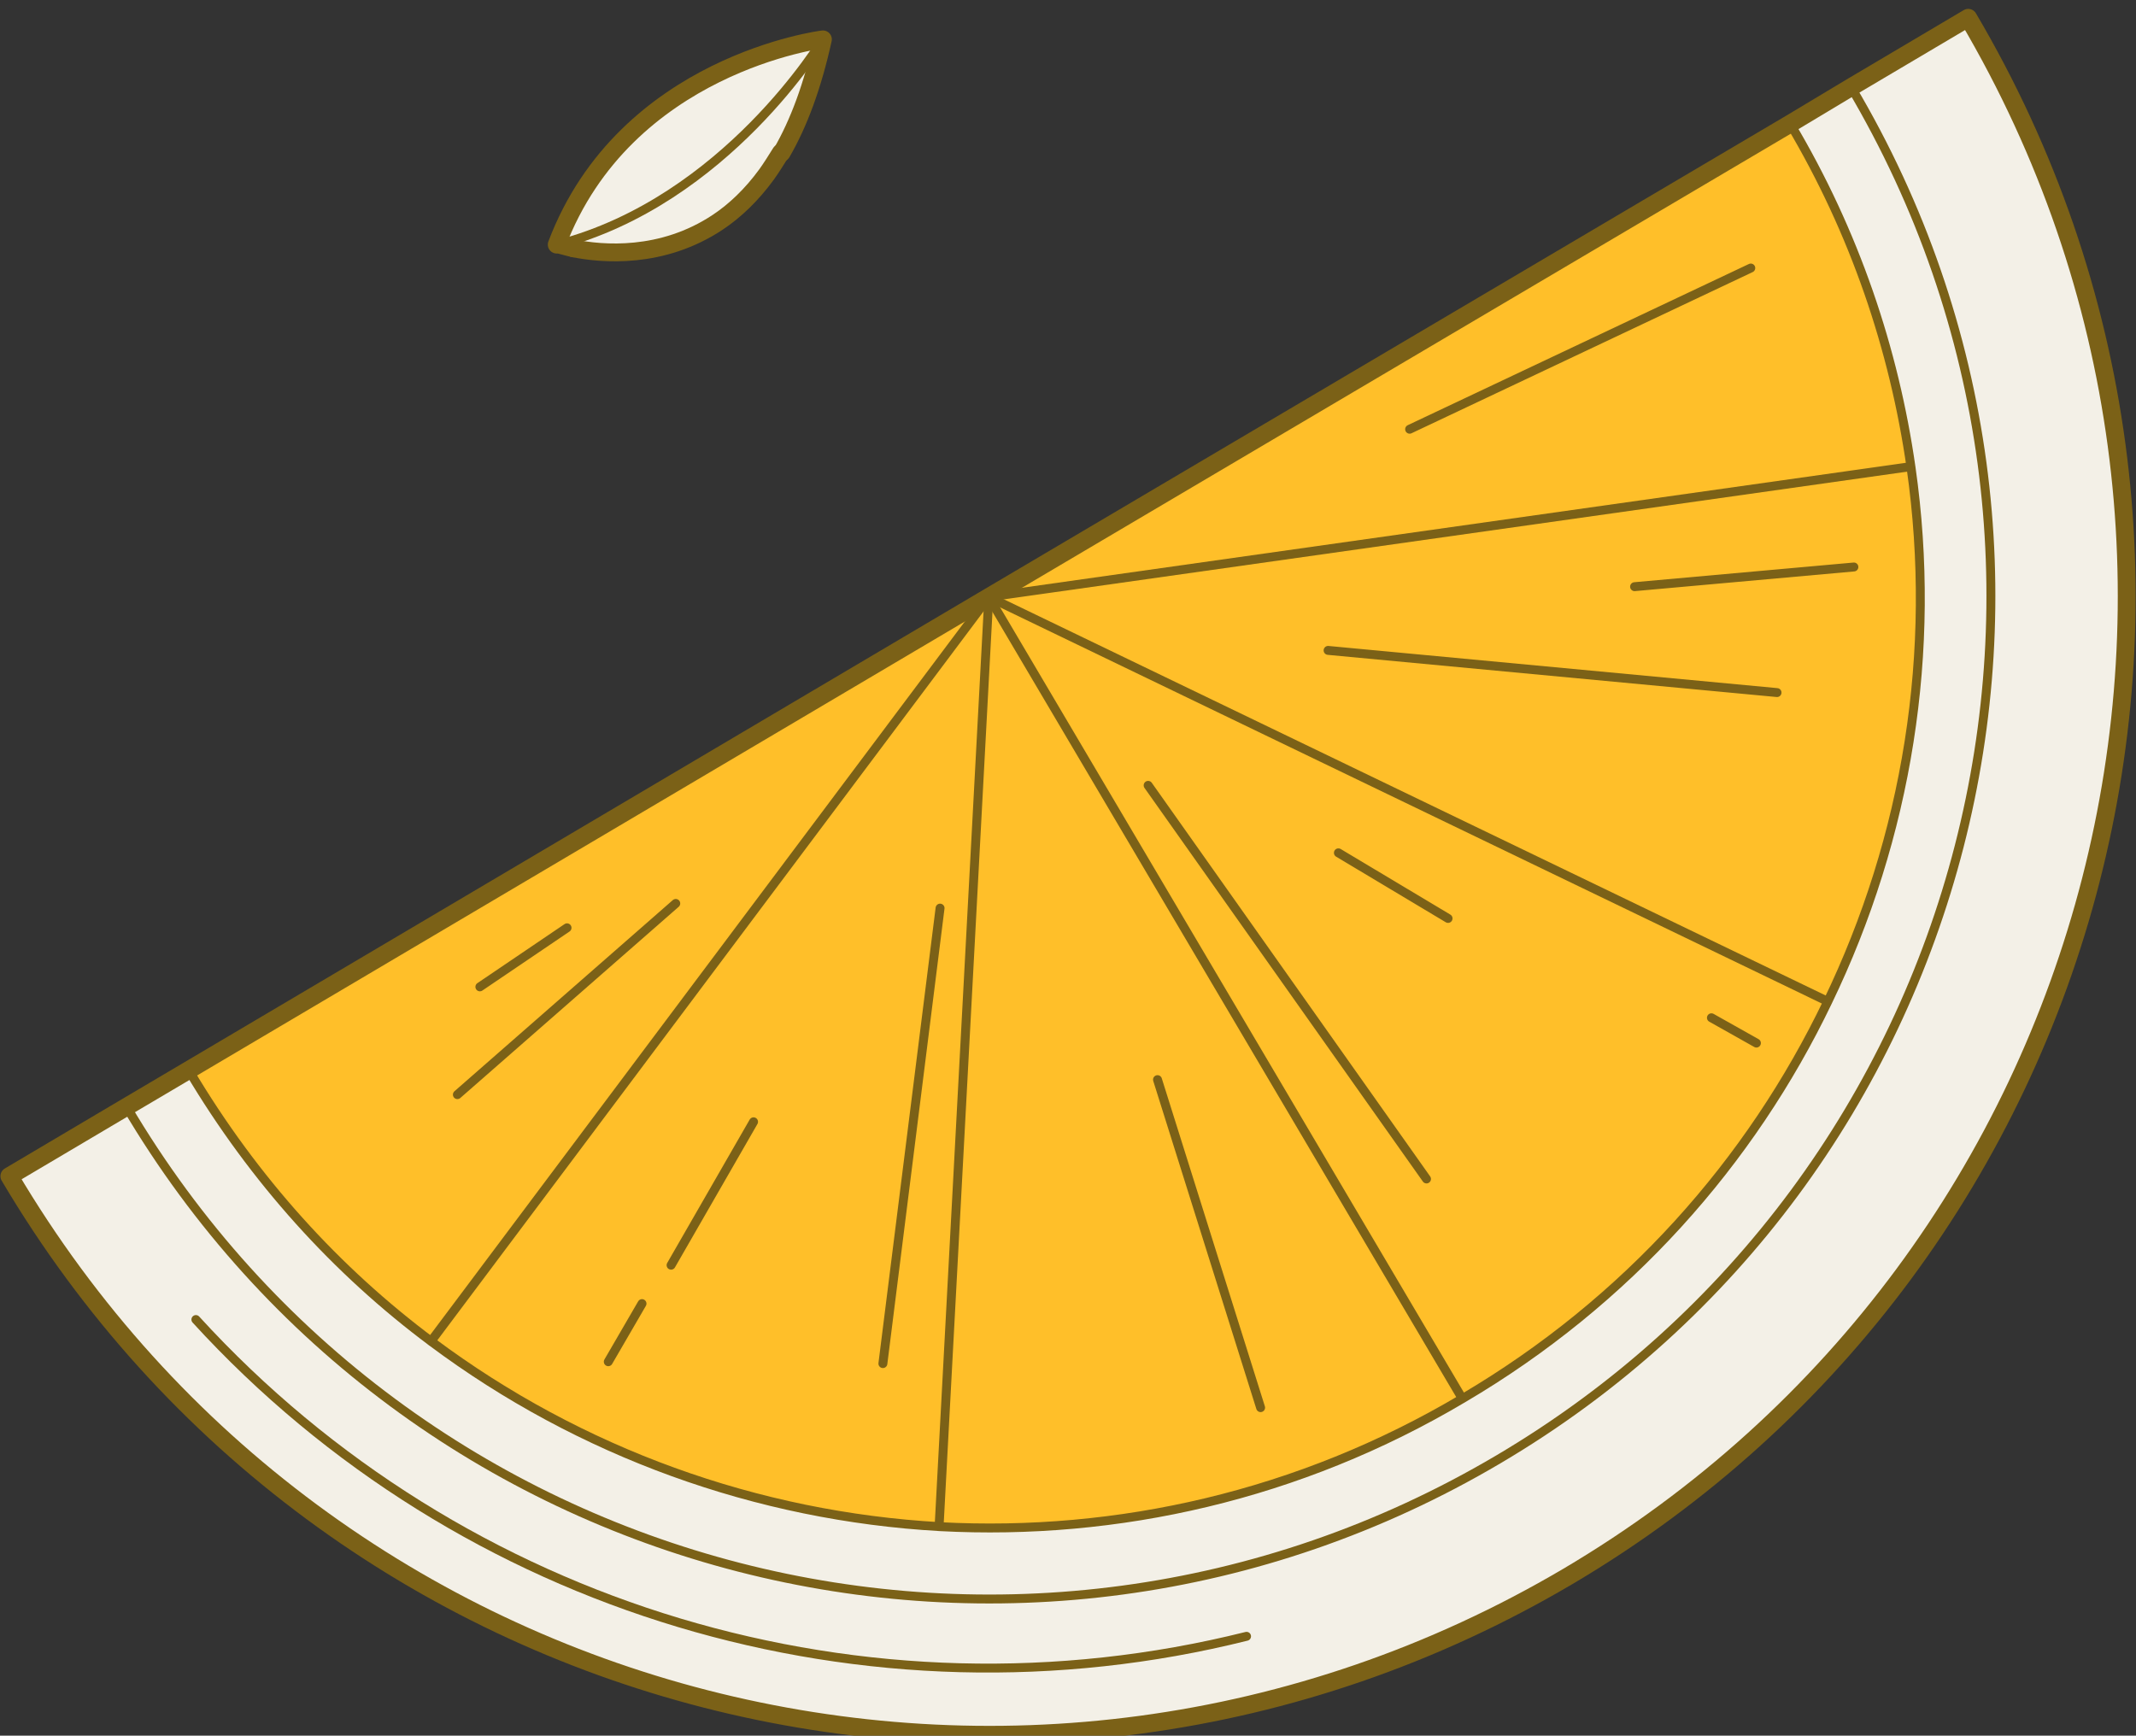 <?xml version="1.0" encoding="utf-8"?>
<!-- Generator: Adobe Illustrator 27.9.0, SVG Export Plug-In . SVG Version: 6.00 Build 0)  -->
<svg version="1.1" xmlns="http://www.w3.org/2000/svg" xmlns:xlink="http://www.w3.org/1999/xlink" x="0px" y="0px"
	 viewBox="0 0 227.9 185.2" style="enable-background:new 0 0 227.9 185.2;" xml:space="preserve">
<rect x="0" y="0" width="227.9" height="185.2" fill="#333333" stroke="none"/>
<style type="text/css">
	.st0{fill:#F3F0E7;}
	.st1{clip-path:url(#SVGID_00000099630772532738009710000008649421491116458401_);}
	.st2{fill:none;stroke:#7B6117;stroke-width:3.775;stroke-linecap:round;stroke-linejoin:round;stroke-miterlimit:10;}
	.st3{fill:#599942;}
	.st4{fill:#FF494B;}
	.st5{fill:none;stroke:#7B6117;stroke-width:0.952;stroke-linecap:round;stroke-linejoin:round;stroke-miterlimit:10;}
	.st6{fill:none;stroke:#7B6117;stroke-width:1.903;stroke-linecap:round;stroke-linejoin:round;stroke-miterlimit:10;}
	.st7{fill:#FF7D1D;}
	.st8{fill:#FFBF29;}
	.st9{fill:none;stroke:#7B6117;stroke-width:0.952;stroke-miterlimit:10;}
	.st10{fill:none;stroke:#7B6117;stroke-width:1.903;stroke-miterlimit:10;}
</style>
<g id="BACKGROUND">
</g>
<g id="OBJECTS">
	<g>
		<g>
			<path class="st0" d="M197.5,9.3L210,1.9c34.1,57.8,15,132.2-42.7,166.3c-57.8,34.1-132.2,15-166.3-42.7l12.5-7.4
				c30.1,50.8,95.6,67.7,146.4,37.6C210.7,125.7,227.6,60.1,197.5,9.3z"/>
			<path class="st0" d="M191,13.2l6.6-3.9c30.1,50.8,13.2,116.4-37.6,146.4C109,185.8,43.5,168.9,13.5,118.1l6.6-3.9
				c6.9,11.6,15.7,21.3,25.9,28.9c15.8,11.8,34.7,18.6,54.2,19.7c18.9,1,38.3-3.3,55.8-13.7c17.5-10.4,30.7-25.3,38.9-42.3
				c8.5-17.6,11.7-37.5,8.9-57C202,37.3,197.8,24.8,191,13.2z"/>
			<path class="st8" d="M105.5,63.7L191,13.2c6.9,11.6,11.1,24.1,12.9,36.7l0,0L105.5,63.7z"/>
			<path class="st8" d="M203.8,49.8L203.8,49.8c2.8,19.5-0.4,39.4-8.9,57l-89.4-43.1L203.8,49.8z"/>
			<path class="st8" d="M105.5,63.7l89.4,43.1c-8.2,17.1-21.4,32-38.9,42.3L105.5,63.7z"/>
			<path class="st8" d="M105.5,63.7l50.5,85.5c-17.5,10.4-36.9,14.7-55.8,13.7L105.5,63.7z"/>
			<path class="st8" d="M105.5,63.7l-5.3,99.1c-19.5-1.1-38.4-7.9-54.2-19.7L105.5,63.7z"/>
			<path class="st8" d="M105.5,63.7L46,143.1c-10.2-7.6-19-17.3-25.9-28.9L105.5,63.7z"/>
		</g>
		<g>
			<path class="st5" d="M191,13.2c6.9,11.6,11.1,24.1,12.9,36.7c2.8,19.6-0.4,39.4-8.9,57c-8.2,17.1-21.4,32-38.9,42.3
				c-17.5,10.4-36.9,14.7-55.8,13.7c-19.5-1.1-38.4-7.9-54.2-19.7c-10.2-7.6-19-17.3-25.9-28.9"/>
			<path class="st5" d="M133,174.6c-40.4,10.1-83.7-2.7-112.1-33.8"/>
			<path class="st5" d="M197.5,9.3c30.1,50.8,13.2,116.4-37.6,146.4C109,185.8,43.5,168.9,13.5,118.1"/>
			<path class="st6" d="M197.5,9.3L210,1.9c34.1,57.8,15,132.2-42.7,166.3c-57.8,34.1-132.2,15-166.3-42.7l12.5-7.4l6.6-3.9
				l85.4-50.5L191,13.2L197.5,9.3z"/>
			<polyline class="st5" points="46,143.1 105.5,63.7 156,149.2 			"/>
			<line class="st5" x1="100.2" y1="162.8" x2="105.5" y2="63.7"/>
			<line class="st5" x1="203.8" y1="49.8" x2="105.5" y2="63.7"/>
			<line class="st5" x1="194.9" y1="106.8" x2="105.5" y2="63.7"/>
			<line class="st5" x1="94.2" y1="145.5" x2="100.3" y2="96.9"/>
			<line class="st5" x1="71.6" y1="135" x2="80.4" y2="119.7"/>
			<line class="st5" x1="68.5" y1="139.1" x2="64.9" y2="145.3"/>
			<line class="st5" x1="48.8" y1="116.8" x2="72.1" y2="96.4"/>
			<line class="st5" x1="51.2" y1="105.3" x2="60.5" y2="99"/>
			<line class="st5" x1="122.5" y1="83.8" x2="152.2" y2="125.8"/>
			<line class="st5" x1="142.8" y1="91" x2="154.5" y2="98"/>
			<line class="st5" x1="141.7" y1="69.4" x2="189.6" y2="73.9"/>
			<line class="st5" x1="174.4" y1="62.6" x2="197.8" y2="60.5"/>
			<line class="st5" x1="150.4" y1="45.8" x2="186.8" y2="28.6"/>
			<line class="st5" x1="123.5" y1="115.2" x2="134.5" y2="150.2"/>
			<line class="st5" x1="182.6" y1="108.6" x2="187.4" y2="111.3"/>
		</g>
	</g>
	<g>
		<g>
			<path class="st0" d="M87.8,4.2c0,0-10.3,17.2-28.3,21.9c-0.1,0-0.1,0-0.1,0C67.6,6,87.8,4.2,87.8,4.2z"/>
			<path class="st0" d="M61.2,26.6L61.2,26.6c-0.9-0.2-1.5-0.4-1.7-0.4C77.4,21.4,87.8,4.2,87.8,4.2c-1.1,5-2.6,9-4.4,12.1l0,0
				c-0.5,0.8-1,1.6-1.5,2.3c-1.6,2.2-3.4,3.9-5.2,5.1C70.7,27.8,64.2,27.2,61.2,26.6z"/>
		</g>
		<g>
			<path class="st6" d="M61.2,26.5c-0.9-0.2-1.4-0.4-1.7-0.4c-0.1,0-0.1,0-0.1,0C66.7,6.8,87.8,4.2,87.8,4.2c-1.1,5-2.6,9-4.4,12.1"
				/>
			<path class="st6" d="M83.3,16.3c-0.5,0.8-1,1.6-1.5,2.3c-1.6,2.2-3.4,3.9-5.2,5.1c-6,4-12.4,3.4-15.4,2.8"/>
			<path class="st5" d="M87.8,4.2c0,0-10.3,17.2-28.3,21.9c0,0,0,0-0.1,0"/>
		</g>
	</g>
</g>
<g id="TEXTS">
</g>
</svg>

